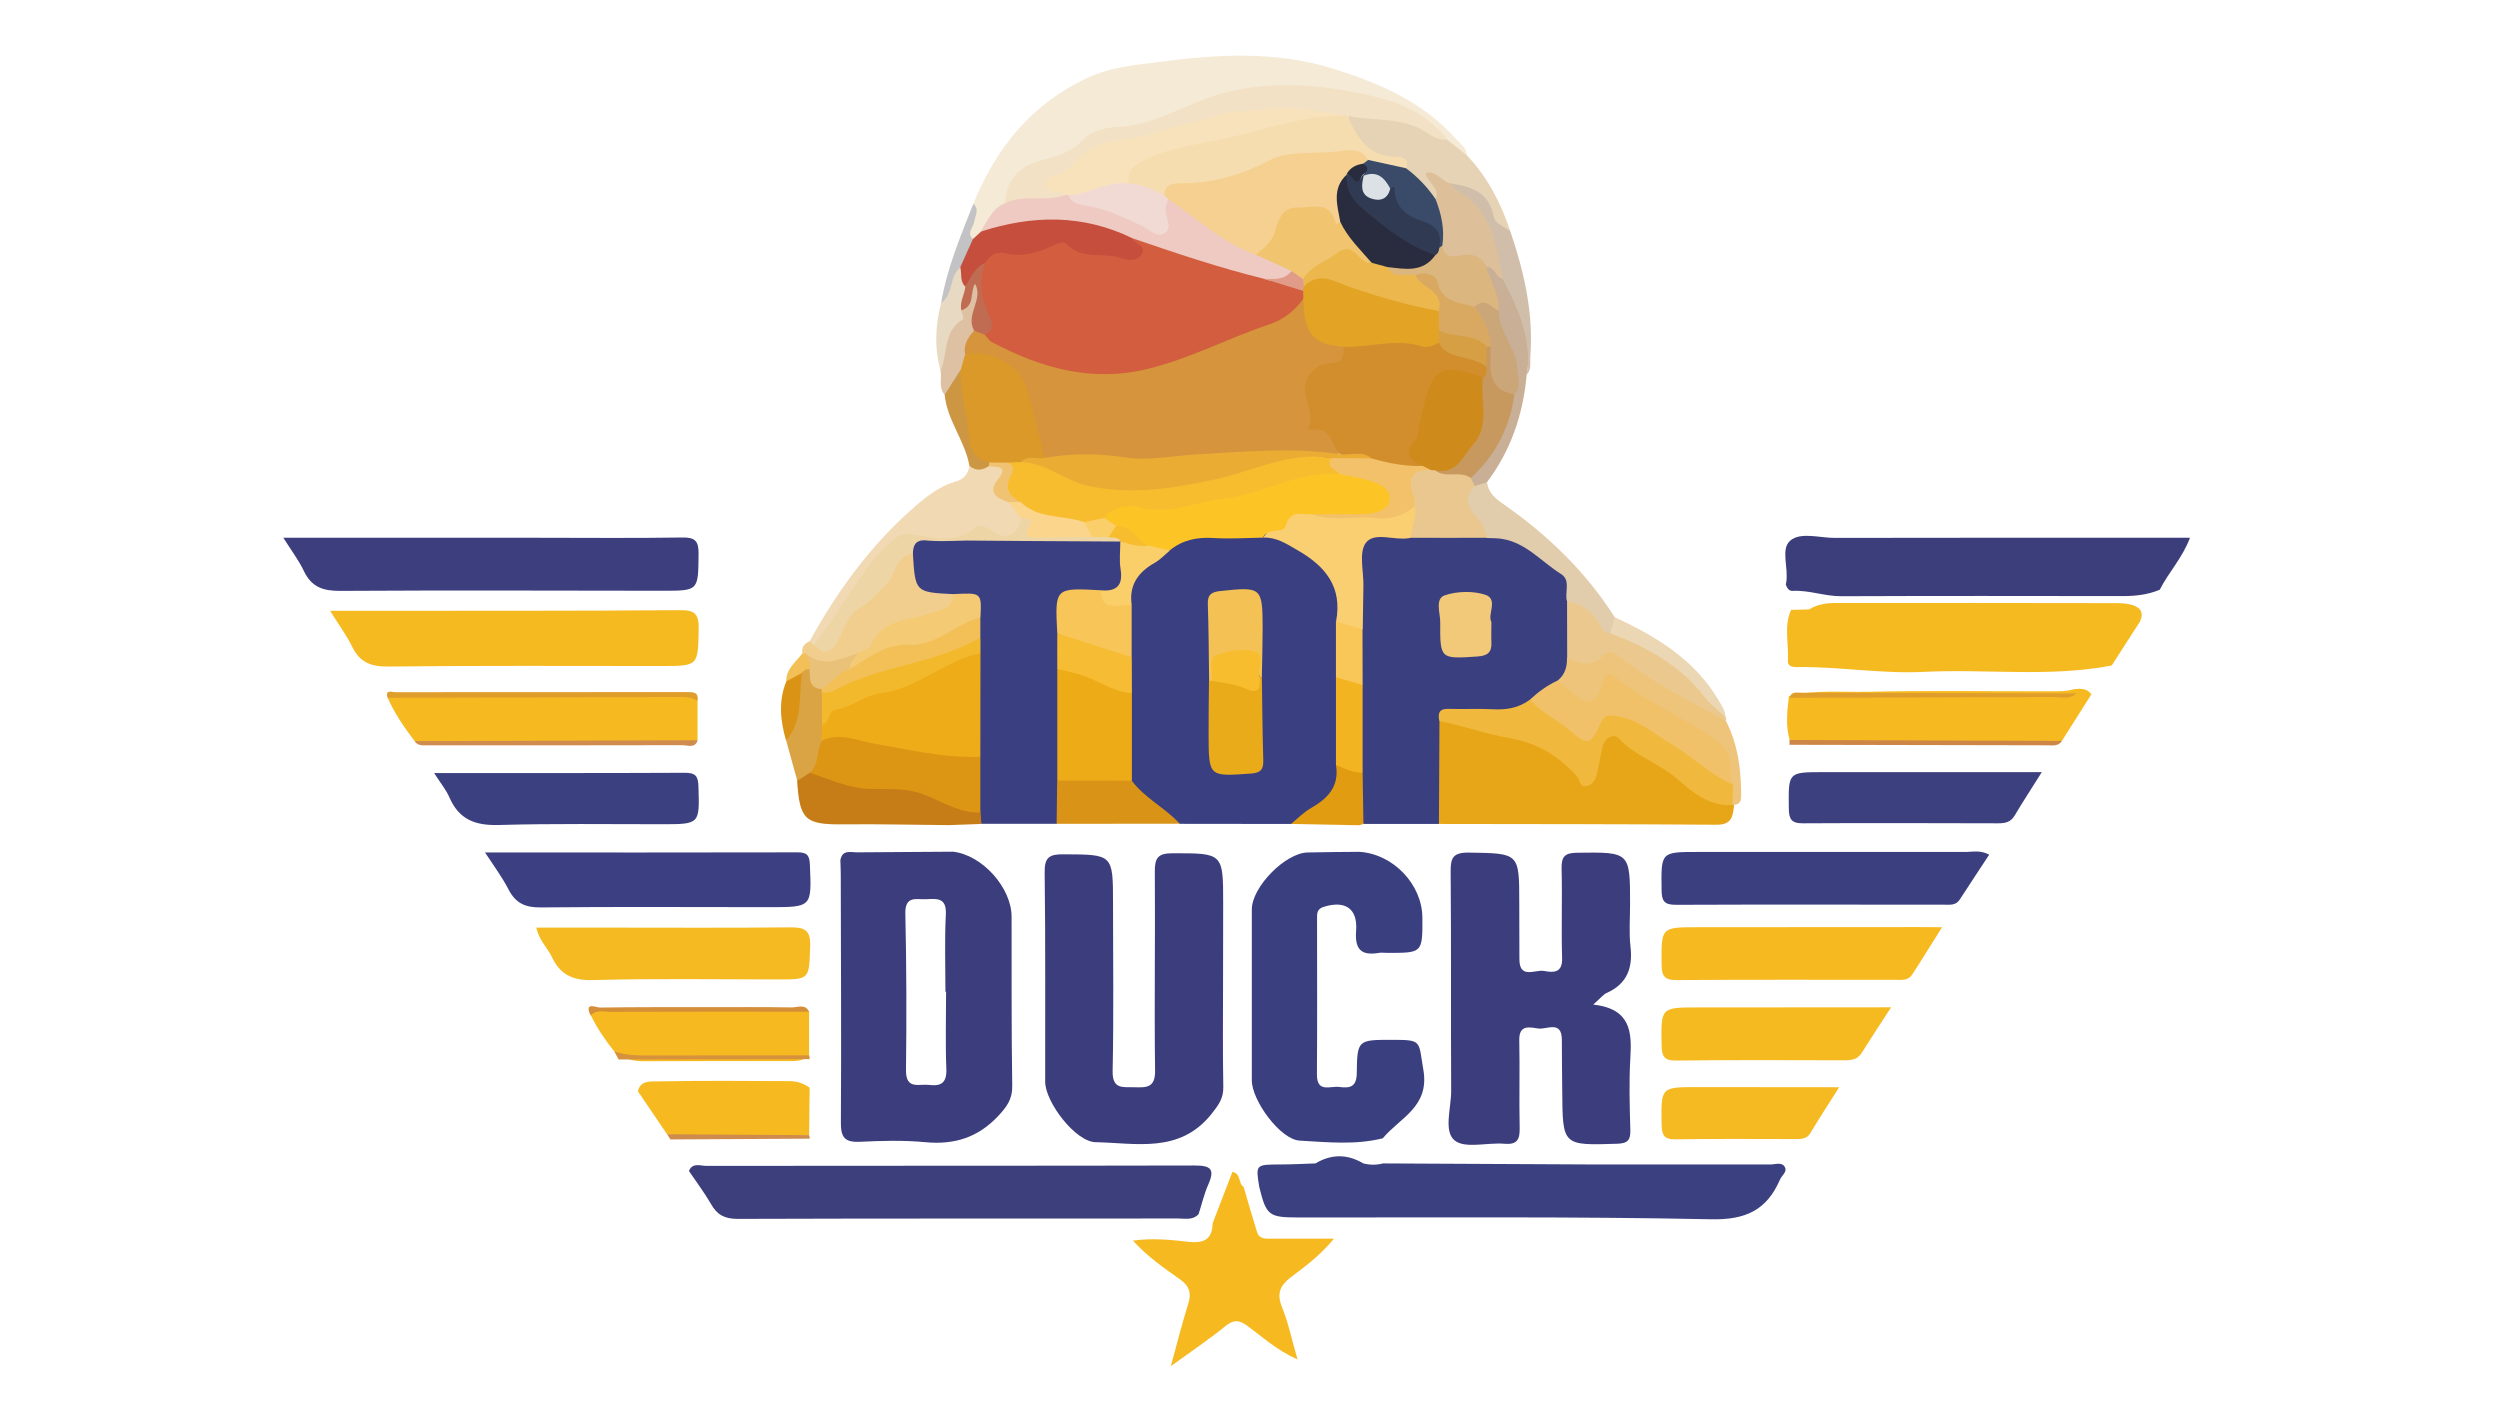 <?xml version="1.0" encoding="utf-8"?>
<!-- Generator: Adobe Illustrator 22.0.1, SVG Export Plug-In . SVG Version: 6.00 Build 0)  -->
<svg version="1.1" id="Layer_1" xmlns="http://www.w3.org/2000/svg" xmlns:xlink="http://www.w3.org/1999/xlink" x="0px" y="0px"
	 viewBox="0 0 1920 1080" style="enable-background:new 0 0 1920 1080;" xml:space="preserve">
<style type="text/css">
	.st0{fill:#3B3D7D;}
	.st1{fill:#3A3F80;}
	.st2{fill:#3B4080;}
	.st3{fill:#3C3F7C;}
	.st4{fill:#3C3E7E;}
	.st5{fill:#3C3E7B;}
	.st6{fill:#F6BA21;}
	.st7{fill:#E7A618;}
	.st8{fill:#F5EAD6;}
	.st9{fill:#3C3F82;}
	.st10{fill:#3B3F80;}
	.st11{fill:#F6BA20;}
	.st12{fill:#F5BA21;}
	.st13{fill:#3D407E;}
	.st14{fill:#F5BA20;}
	.st15{fill:#F5B921;}
	.st16{fill:#F0D9B3;}
	.st17{fill:#C67C17;}
	.st18{fill:#E6D3B6;}
	.st19{fill:#EEC47B;}
	.st20{fill:#F1CE8D;}
	.st21{fill:#E1CCAC;}
	.st22{fill:#EBC98E;}
	.st23{fill:#C8AF95;}
	.st24{fill:#D0BEAA;}
	.st25{fill:#DAA445;}
	.st26{fill:#E19C11;}
	.st27{fill:#ECD7B5;}
	.st28{fill:#DEC0A2;}
	.st29{fill:#E8DAC2;}
	.st30{fill:#DF9E2C;}
	.st31{fill:#CC9643;}
	.st32{fill:#D08B4E;}
	.st33{fill:#CD8646;}
	.st34{fill:#DB9316;}
	.st35{fill:#D38E37;}
	.st36{fill:#C3C3C5;}
	.st37{fill:#D5913C;}
	.st38{fill:#CE8B4B;}
	.st39{fill:#F2C057;}
	.st40{fill:#393F81;}
	.st41{fill:#3C3D7D;}
	.st42{fill:#3A3F81;}
	.st43{fill:#D99317;}
	.st44{fill:#F0B93D;}
	.st45{fill:#F0C168;}
	.st46{fill:#FACF72;}
	.st47{fill:#E9C78E;}
	.st48{fill:#F2C979;}
	.st49{fill:#F3B421;}
	.st50{fill:#F9C658;}
	.st51{fill:#F2E1C4;}
	.st52{fill:#EECAC2;}
	.st53{fill:#C54E3C;}
	.st54{fill:#DF9D2C;}
	.st55{fill:#EDD5A5;}
	.st56{fill:#FBD58B;}
	.st57{fill:#F0C273;}
	.st58{fill:#DC9614;}
	.st59{fill:#F6DDB0;}
	.st60{fill:#DDC099;}
	.st61{fill:#3A4B69;}
	.st62{fill:#F5CA74;}
	.st63{fill:#E9C178;}
	.st64{fill:#DBB67F;}
	.st65{fill:#C7995F;}
	.st66{fill:#CAA679;}
	.st67{fill:#EEAC18;}
	.st68{fill:#F3B92D;}
	.st69{fill:#D6953C;}
	.st70{fill:#DA9929;}
	.st71{fill:#C06C52;}
	.st72{fill:#FCC425;}
	.st73{fill:#ECAB17;}
	.st74{fill:#EAAB1B;}
	.st75{fill:#F8C559;}
	.st76{fill:#F4C254;}
	.st77{fill:#F6BC33;}
	.st78{fill:#FACE69;}
	.st79{fill:#F2C16A;}
	.st80{fill:#CF8A1C;}
	.st81{fill:#F8E2BC;}
	.st82{fill:#D25D3F;}
	.st83{fill:#F5D090;}
	.st84{fill:#F1C46F;}
	.st85{fill:#F2DAD4;}
	.st86{fill:#E09B89;}
	.st87{fill:#F8BD2F;}
	.st88{fill:#303B53;}
	.st89{fill:#DCE1E6;}
	.st90{fill:#282C3E;}
	.st91{fill:#ECB84E;}
	.st92{fill:#D9A961;}
	.st93{fill:#D28E2D;}
	.st94{fill:#D69F44;}
	.st95{fill:#E3A426;}
	.st96{fill:#EBAC34;}
	.st97{fill:#F7BD2F;}
</style>
<g>
	<path class="st0" d="M1223.6,771.5c29,3.3,29.7,21.2,28.5,41.3c-1.1,18.3-0.5,36.7,0,55c0.2,7.7-1.8,10.3-10.1,10.6
		c-41.9,1.3-41.9,1.6-42.2-40.2c-0.1-13.2-0.3-26.5-0.3-39.7c-0.1-15.1-11.6-7.7-18-8.6c-6.1-0.8-14.9-3.6-14.7,8.9
		c0.5,22.4-0.2,44.9,0.3,67.3c0.2,8.8-1.7,13.2-11.7,12.3c-13.1-1.1-30.3,4-38.3-2.6c-8.5-7-2.6-24.8-2.6-37.9
		c-0.3-56.1,0.1-112.1-0.4-168.2c-0.1-10.7,1.6-15,13.8-14.9c38.9,0.6,38.9,0,38.9,38.8c0,14.3,0.1,28.5,0.1,42.8
		c-0.1,16,12.1,8,19,9.3s14.2,1.8,13.8-9.9c-0.7-22.9,0.2-45.9-0.4-68.8c-0.2-9.4,2.7-12,12-12.1c40.6-0.5,40.6-0.8,40.6,39.8
		c0,10.7-0.9,21.5,0.3,32.1c1.9,16.4-2.4,28.7-18.3,35.8C1231.3,763.8,1229.3,766.5,1223.6,771.5z"/>
	<path class="st0" d="M776.9,704.1c0-22.4-22.6-47.5-45-50c-24.4,0.2-48.8,0.3-73.3,0.5c-5.1,0.1-11.7-2.4-13.2,6
		c0.1,3.6,0.3,7.1,0.3,10.7c0.1,63.7,0.5,127.3,0.1,190.9c-0.1,11.4,3.1,15.2,14.5,14.7c16.7-0.8,33.6-1.3,50.3,0.3
		c22.3,2.1,40.4-3.5,56-20.1c6.6-7.1,11-12.9,10.8-23.2C776.7,790.6,777,747.4,776.9,704.1z M713.4,833.2
		c-7.6-0.9-17.7,3.9-17.6-11.2c0.5-40.1,0.4-80.2-0.5-120.3c-0.3-14,8.3-10.8,15.9-11.1c8.3-0.4,15.9-1.4,15.2,11.7
		c-1,19.7-0.3,39.6-0.3,59.4c0.3-0.1,0.4-0.1,0.5-0.1c0,19.8-0.6,39.6,0.2,59.4C727.2,831.7,722.7,834.4,713.4,833.2z"/>
	<path class="st1" d="M1105.1,632.8c-19.3,0-38.6,0-57.9,0c-8.6-12.4-3.7-26.3-4.6-39.6c-0.5-22.2-0.6-44.5,0-66.7
		c-0.3-14.6-0.6-29.1,0-43.7c-0.8-17.2-0.6-34.4-0.3-51.7c0.3-19.3,3.8-22.4,23.6-22.9c5.6-0.1,11.1-0.3,16.7,0.3
		c18.8-0.3,37.6-0.5,56.4,0.1c27.3-2.1,45.1,15.5,63.2,31.5c6.6,5.8,4.9,15,5.1,23.1c0.4,13.1,0.3,26.3,0,39.4
		c-0.2,7.9-1.3,15.4-7.8,21c-8.5,5.9-17.1,11.7-25.1,18.4c-15,10.6-32.2,5.3-48.5,6.8c-6.3,0.6-15.2-2.8-16.2,8.4
		c0.4,19.1,0.2,38.1,0.1,57.1C1109.7,620.8,1110.1,627.5,1105.1,632.8z"/>
	<path class="st1" d="M1062,874.2c-21.1,5.3-42.6,3-63.8,1.8c-15-0.8-36.8-30.9-36.8-46.2c0-43.8,0-87.6,0-131.4
		c0-17.1,25.6-43.3,42.8-43.7c13.2-0.3,26.5-0.4,39.7-0.5c26.1,1.6,48.4,25,48.5,50.8c0.1,26.9,0.1,26.9-27.2,26.8
		c-2,0-4.1-0.3-6.1,0c-13.9,2.4-18.7-2.8-17.6-17.1c1.3-17.1-8.6-23.4-25-18.2c-5.5,1.7-5,5.7-5,9.6c0,39.7,0.2,79.4-0.1,119
		c-0.1,14.6,10.4,8.7,17.3,9.7c7.7,1,13.2,0.3,13.3-10.6c0.3-25.6,0.9-25.6,26.9-25.6c23.5,0,20.4,0.5,24.2,22.8
		C1098.2,850.2,1075,858.4,1062,874.2z"/>
	<path class="st2" d="M967.1,911.5c-2.8-17.2-2.8-17.1,16.2-17.2c9,0,18-0.5,27-0.8c12.2-7.3,24.5-7.3,36.7,0
		c5.1,1.3,10.2,1.3,15.2,0c52.9,0.3,105.8,0.6,158.7,0.8c46.3,0.1,92.6-0.1,139,0c3.8,0,8.9-2.2,11,2.3c1.7,3.5-2.6,6.2-3.9,9.4
		c-10.2,23.4-26.3,31-53.1,30.4c-105.8-2.2-211.7-1.2-317.6-1.4C974.5,935,972.4,933.3,967.1,911.5z"/>
	<path class="st3" d="M529.1,899.3c2.8-6.7,8.8-3.9,13.3-3.9c125-0.2,250.1,0,375.1-0.3c12,0,15.8,2.5,10.6,14.3
		c-3.3,7.4-5.1,15.4-7.6,23.1c-4.5,4.8-10.3,3.3-15.7,3.3c-112.7,0.1-225.5-0.1-338.2,0.3c-10,0-15.9-3-20.6-11.5
		C541,915.9,534.8,907.8,529.1,899.3z"/>
	<path class="st4" d="M217.6,413c66.7,0,130.7,0,194.8,0c37.2,0,74.3,0.4,111.5-0.2c10-0.2,12.7,2.7,12.6,12.6
		c-0.3,28.3,0.2,28.3-27.7,28.3c-82.5-0.1-164.9-0.4-247.4,0.1c-13.3,0.1-22.1-2.9-28-15.2C229.6,430.5,224,423.2,217.6,413z"/>
	<path class="st5" d="M1371.5,448.9c0.1-0.5,0.2-1,0.3-1.5c2-11-4.5-25.7,3.1-32.2c7.9-6.8,22.4-2.1,34-2.1c85-0.2,170-0.1,255-0.1
		c5.6,0,11.1,0,18,0c-5.7,15.4-16.4,26.5-23.2,39.9c-9,3.8-18.4,4.9-28.2,4.9c-72.1-0.1-144.2-0.2-216.3,0.1
		c-12.8,0.1-24.8-4.8-37.6-4.1C1373.7,453.9,1372.4,451.4,1371.5,448.9z"/>
	<path class="st6" d="M253.5,469.1c16.5,0,29.6,0,42.7,0c75.3-0.1,150.6,0.1,226-0.5c11.6-0.1,14.6,3.1,14.4,14.5
		c-0.6,28.4,0,28.4-29.1,28.4c-69.7,0-139.5-0.4-209.2,0.4c-13.4,0.2-22-3.2-27.9-15.3C266.2,487.9,260.4,480.2,253.5,469.1z"/>
	<path class="st7" d="M1105.1,632.8c0.1-26.4,0.2-52.7,0.4-79.1c3.1-2.9,6.6-1.9,10.1-1.3c50.2,8.3,64.2,14.2,103.6,43.9
		c5.9-5.2,4.7-13.1,6.9-19.6c4.9-14.6,12.4-17,25.1-8.4c18.9,12.8,37.9,25.5,56.8,38.4c6.9,4.7,14.7,6.9,22.3,9.6
		c0.5,0.6,1,1.1,1.5,1.7c-0.8,8.3-1.5,15.5-13.3,15.4C1247.3,632.9,1176.2,632.9,1105.1,632.8z"/>
	<path class="st6" d="M1643.6,477.2c-7.3,11.3-14.5,22.6-21.8,33.9c-47.8,9.2-96.2,2.5-144.2,4.9c-32,1.6-63.7-3.9-95.6-3.7
		c-4,0-9.3,0.5-8.9-5.4c0.8-12.8-3.3-26,2.5-38.5c4.6-0.1,9.2-0.3,13.9-0.4c6.3-4,13.2-4.9,20.5-4.9c71.3,0,142.6-0.1,213.9,0.1
		c4.6,0,9.2,0.1,13.6,1.4C1643.9,466.5,1646.6,470.4,1643.6,477.2z"/>
	<path class="st8" d="M747.5,156.5c17.5-42.9,44.6-76.7,87.8-96.8c18.3-8.5,37.5-9.8,56.3-12.3c43.9-5.8,88.4-8.2,131.5,5.1
		c35.6,11,69.7,25.6,95.3,54.4c3.3,3.7,8,6.6,8.1,12.4c-9.5,1.4-12.8-7.3-18.8-11.5c-23.9-26.9-56.9-31.4-89.8-36.2
		c-41.6-6.1-81-0.1-118.1,20.1c-7.2,3.9-15.3,5.5-23.4,6.7c-8.1,1.2-16.8,1.1-23.9,4.4c-22.8,10.5-44.7,22.8-67.4,33.6
		c-6.7,3.2-8.3,11.2-10.6,18c-5.9,8.5-13.5,15.8-18.3,25.1c-2.4,3-5.1,5.7-9.5,5.4c-6.5-2.4-3.5-7.1-2.6-11.2
		C745.4,168.1,748.8,162.7,747.5,156.5z"/>
	<path class="st9" d="M372.5,654.7c82.2,0,161.2,0.1,240.1-0.1c7.5,0,9.1,2.5,9.4,9.6c1.4,32.5,1.6,32.5-31.1,32.5
		c-58.6,0-117.2-0.4-175.8,0.2c-11.8,0.1-19-3.3-24.4-13.5C385.9,674,379.6,665.5,372.5,654.7z"/>
	<path class="st10" d="M1527.7,656.4c-7.6,11.7-15.2,22.9-22.5,34.3c-3.1,4.9-7.7,4.1-12.2,4.1c-68.7,0-137.4-0.2-206.1,0.1
		c-9.1,0-10.7-3.3-10.8-11.4c-0.4-29.2-0.7-29.2,27.9-29.2c68.7,0,137.4-0.1,206.1,0C1515.5,654.2,1521.1,652.8,1527.7,656.4z"/>
	<path class="st11" d="M931.3,939.5c5.1-13.1,10.1-26.3,15.2-39.5c6.8,1.3,4.3,8.9,8.6,11.5c3.4,11.6,6.7,23.2,10.3,34.7
		c1.8,5.7,6.8,5.1,11.4,5.1c14.7,0,29.3,0,47.7,0c-11,13.3-22.3,21.4-33.1,29.6c-8.5,6.5-11,12.6-6.8,23.1
		c4.9,12,7.5,24.9,11.9,40.1c-16.1-7.3-26.8-17.2-38.3-25.7c-6.3-4.6-10.5-5.3-17,0c-12.4,10.1-25.7,19-42,30.8
		c5.1-18.7,8.8-33.3,13.3-47.7c2.6-8.3,1.2-13.7-6.3-19c-12.2-8.6-24.7-17.2-36.1-29.7c15.8-2.2,29.8-0.5,43.6,1
		C924.9,954.9,931.1,951.4,931.3,939.5z"/>
	<path class="st11" d="M1491.5,712.1c-8.7,13.8-15.7,25.3-23.1,36.6c-2.9,4.5-7.9,3.8-12.5,3.8c-56,0-112.1-0.2-168.1,0.2
		c-9.9,0.1-11.7-3.5-11.7-12.4c-0.2-28.2-0.5-28.2,27.8-28.2c57,0,114.1,0,171.1-0.1C1479.5,712.1,1483.9,712.1,1491.5,712.1z"/>
	<path class="st12" d="M411.9,712.4c18.9,0,36.5,0,54.2,0c46.9,0,93.8,0.3,140.6-0.2c11.5-0.1,16,2.2,15.5,14.8
		c-0.9,25.2-0.1,25.2-24.8,25.2c-47.4,0-94.8-0.8-142.1,0.5c-15.5,0.4-25.1-4.2-31.4-17.6C420.5,727.9,414,722.3,411.9,712.4z"/>
	<path class="st11" d="M535.7,538.3c0,10,0,20.1,0,30.1c-2.3,2.8-5.6,2-8.5,2c-67.1,0-134.3,0-201.4,0c-2.5,0-5.1,0.1-7.4-1.3
		c-8-10.4-15.3-21.2-20.7-33.2c4.4-3.9,9.7-2,14.6-2c69-0.1,138-0.2,207,0C524.9,534,531.7,531.3,535.7,538.3z"/>
	<path class="st2" d="M333.4,593.7c66.3,0,129.4,0.1,192.6-0.2c8.1,0,10.2,2.5,10.4,10.4c0.9,29.1,1.2,29.1-28.1,29.1
		c-41.8,0-83.5-0.6-125.3,0.6c-17.9,0.5-30.4-4.1-37.8-21.1C342.7,606.7,338.5,601.6,333.4,593.7z"/>
	<path class="st11" d="M1606.2,533.2c-7.5,11.9-15.1,23.8-22.6,35.7c-1.8,1-3.7,1.5-5.8,1.5c-67.6-0.3-135.3,0.7-202.9-0.5
		c-3.8-11.7-2.4-23.5-1-35.3c19.9-5,40.3-2.9,60.4-3.3c46.2-1.1,92.5-0.3,138.8-0.4c6.6,0,13.2,0.3,19.7-1.6
		C1597.8,528.7,1602.7,528.6,1606.2,533.2z"/>
	<path class="st13" d="M1568.1,593c-8.1,12.9-14.7,23-20.9,33.4c-3.1,5.3-7.6,5.9-13,5.9c-49.8-0.1-99.7-0.3-149.5,0
		c-9.1,0.1-10.8-3.4-10.9-11.6c-0.3-27.7-0.7-27.7,26.6-27.7C1455.3,593,1510.2,593,1568.1,593z"/>
	<path class="st14" d="M1452.4,773.6c-9,13.8-15.9,24.3-22.6,35c-3.2,5.1-7.7,5.7-13.1,5.7c-43.2-0.1-86.4-0.3-129.6,0.2
		c-9,0.1-10.8-3.2-11-11.5c-0.5-29.3-0.8-29.3,28-29.3C1352.3,773.6,1400.5,773.6,1452.4,773.6z"/>
	<path class="st11" d="M621.4,777c0,11.2,0,22.4,0,33.6c-4.9,4.8-11.2,4.3-17.3,4.3c-36.6,0.1-73.3-0.1-109.9,0.1
		c-8.6,0.1-16-2.2-22.5-7.6c-7-8.6-13.1-17.8-18-27.7c-0.1-4.7,3.5-4.2,6.4-4.2c52.9,0,105.7-0.3,158.6,0.2
		C619.5,775.7,620.5,776.5,621.4,777z"/>
	<path class="st15" d="M1412.5,835c-8.7,13.7-15.6,24.2-22,35c-2.9,4.9-7.2,4.8-11.9,4.8c-30.6,0-61.1-0.3-91.7,0.2
		c-9.3,0.2-10.6-3.6-10.8-11.7c-0.4-28.4-0.7-28.4,27.5-28.4C1338.7,835,1373.8,835,1412.5,835z"/>
	<path class="st11" d="M512.3,871.1c-7.5-11-14.9-22-22.4-33c1.9-8.2,8.9-7.5,14.6-7.6c33.9-0.6,67.8-0.4,101.7-0.2
		c5.7,0,11,1.6,15.6,5.1c-0.1,12.1-0.3,24.3-0.4,36.4C585,873.8,548.6,875.1,512.3,871.1z"/>
	<path class="st16" d="M621.8,492.5c20.6-37.4,45.3-71.7,77.3-100.3c10.5-9.4,21.2-18.5,35.3-22.5c5.8-1.6,9.3-5.9,10.1-12.1
		c5.1-1.6,10.5-0.9,15.6-2.5c9.4,0.3,15.2,3.3,9.9,13.8c-3.7,7.4,0.3,11.2,5.8,14.8c4.7,3.8,8.9,7.9,11.3,13.6
		c-1.4,14.4-10.9,21.3-23.2,15.7c-7.8-3.5-13.9-3.5-21.4,0.7c-10.3,5.7-22.4,4.8-32.9,2.2c-16.2-4-25,3.9-33.4,15
		c-12.3,16-23.5,32.7-34.3,49.7c-4.1,6.5-9,12.4-16.2,15.7C623,496.5,621.2,495.7,621.8,492.5z"/>
	<path class="st17" d="M753.5,632.8c-8.2,0.3-16.4,0.6-24.7,0.9c-27-0.2-53.9-0.9-80.9-0.6c-29.6,0.3-33.8-3.3-35.7-33.5
		c1.8-5.6,5.8-8.2,11.4-8.8c22.6,7.4,45.7,10.9,69.6,11.7c21.7,0.7,40.3,14,60.6,20.5C756,626.4,756.1,629.6,753.5,632.8z"/>
	<path class="st18" d="M1111.2,107.1c5.1,4.1,10.3,8.1,15.4,12.2c15.8,16.7,26.1,36.6,33.3,58.2c-7.9,1.4-13.5-3.6-15.4-9.5
		c-4.9-15.3-16-21.1-30.3-23.7c-4.2-1.5-8.2-3.6-11.8-6.2c-0.3,5.2,9.8,10.5,0.1,15.9c-9.9-6-16.1-15.6-24-23.6
		c-4.9-8.2-13.9-7.4-21.4-9.9c-14.4-4.8-22.9-17.6-21.6-33.1C1063.1,85.1,1088.8,89.8,1111.2,107.1z"/>
	<path class="st19" d="M1196.1,522.8c5.9-4.6,7.6-10.9,7.3-18c10.1-1.2,20.7,1.4,29.8-5.9c3.3-2.7,7.9-1.1,11.3,1.7
		c22,18.2,48.8,28.7,71.9,45c3.4,2.4,5.9,5.6,9.1,8c9,17.5,11.6,36.4,11.7,55.8c0,4.3,0.3,8.4-5.6,8.7l-1.2,0.2
		c-2.8-4.2-3.2-8.9-3.2-13.7c1.9-22.7-11.9-34.9-29.4-44.8c-17.5-10-35.8-18.6-51.9-31c-4-3.1-7.8-5.7-12.1,1.4
		c-8.8,14.5-17.9,15.2-30,3.7C1200.5,530.6,1196.9,527.7,1196.1,522.8z"/>
	<path class="st20" d="M621.8,492.5c1,1,2,2,3.1,3c9.9,0.5,15.9-4.3,19.5-13.3c3.6-9.2,10-16.1,18.4-21.6
		c10.9-7.1,17.4-18.1,24.5-28.6c3.8-5.6,8.1-12.9,16.4-5c0.6,1.4,1.4,2.9,1.3,4.3c-1.6,15.5,5.2,22.4,20.8,20.9c2-0.2,3.9,1,5.7,2
		c4.5,4.8,3.1,9.1-1,13.2c-1.8,1.8-4,3.4-6.4,4c-23.5,6-45.8,14.4-62.9,32.8c-4.2,1.5-8.9,2.2-12.8,4.4c-10.7,6-20.2,4-29-3.7
		c-1.2-0.9-2.3-2-3.2-3.2C615.4,497.2,617.7,494.3,621.8,492.5z"/>
	<path class="st21" d="M1203.5,462c-2.2-7,3.3-16.2-4.7-21.2c-14.8-9.2-26.5-23.8-45-26.9c-4-0.7-8.1-0.5-12.1-0.7
		c-5.1-4.8-8.8-10.7-12.8-16.3c-6.2-8.8-7.3-17.3,2.3-24.8c3.4-1.9,6.8-4.2,10.9-1.7c0.7,8,6.7,12.7,12.3,16.6
		c34,23.7,63.3,51.8,85.6,86.9c2.9,4.9,1.2,9.1-2.2,12.9c-3.6,2.2-7.3,1.6-9.2-1.7C1222.4,474.7,1212.1,469.3,1203.5,462z"/>
	<path class="st22" d="M1203.5,462c10.7,1.1,18.4,6.9,24,15.6c2.4,3.6,3.2,8.7,9.1,8.7c8.2-4.5,14.9,0.4,21.3,4.1
		c26.8,15.2,51.5,32.8,67.4,60.3c0.3,0.9,0.4,1.9,0.4,2.9c-27.7-14.9-55.9-29.3-80.9-48.6c-4.5-3.5-8.5-6.5-12.9-2
		c-9.1,9.3-18.4,7.8-28.3,1.9C1203.5,490.5,1203.5,476.2,1203.5,462z"/>
	<path class="st23" d="M1142,370.3c-3.1,1-6.3,2-9.4,3c-3.1-1.5-4.7-3.7-3.2-7.3c13.2-20,26.9-39.9,31.3-64.2
		c2.8-13.5-0.3-26.1-6-38.1c-3.7-7.8-6.9-15.7-7.7-24.4c1.8-12.1-9.4-22-5.8-34.5c9-4,11.2,4.6,15.9,8.5
		c15.7,22.6,20.2,47.5,15.4,74.4C1169.8,318.1,1160.4,345.9,1142,370.3z"/>
	<path class="st24" d="M1172.5,287.8c4.4-27.2-6.5-50.5-18.5-73.6c-5.1-9.3-9.2-18.9-10.6-29.7c-1.6-12.9-10.4-21.5-19.8-29.5
		c-4.4-3.7-11-6.3-9.3-14.1c15.3,2.4,29.1,6.3,32.7,24.9c1.2,6.1,8.2,8.2,12.9,11.8c10.6,31.1,17.9,62.7,15.4,95.9
		C1174.9,278.3,1176.5,283.6,1172.5,287.8z"/>
	<path class="st25" d="M622.1,593.4c-3.3,2.1-6.5,4.1-9.8,6.2c-2.8-10.3-5.7-20.5-8.5-30.8c5.9-17,5.2-35.3,10.6-52.4
		c1.3-3.5,3.8-4.4,7.2-3.4c4.5,5,6.4,11.8,11.3,16.6c0.8,1.4,1.3,2.9,1.6,4.5c1.2,7.3,0.4,14.7,0.8,22c0.1,4.1-0.2,8.2-0.8,12.3
		C631.8,577.4,633,588.5,622.1,593.4z"/>
	<path class="st26" d="M1046.5,593.4c0.2,13.1,0.4,26.3,0.6,39.4c-1.1,0.3-2.1,0.6-3.2,1c-17.5-0.3-34.9-0.7-52.4-1
		c-0.5-6.1,4.2-8.9,8.2-11.5c12.7-8.4,23.7-17.8,25.3-34.3C1033.5,584.8,1040.3,588.1,1046.5,593.4z"/>
	<path class="st27" d="M1325.3,550.7c-5.5-5.1-11.8-9.6-16.3-15.5c-18.7-24.5-44.4-38.3-72.3-48.8c1.1-4.2,2.2-8.3,3.3-12.5
		c31.5,14.7,60.8,32.1,79.4,63.1C1321.9,541.3,1325,545.3,1325.3,550.7z"/>
	<path class="st28" d="M725.5,303.2c-4.8-5.5-2.2-12.2-3.1-18.4c-1.8-14.4,1.3-27.7,10.3-39.1c2.3-2.9,3.5-6,5-9.1
		c2.6-4.4,4.4-9.1,5.6-14.1c0.8-3.3,1.3-8.3,5.5-7.9c5,0.5,4.9,5.8,5.1,9.8c0.5,9.8-4,18.9-3.9,28.6c-1.4,6.5-5.2,12.4-5.8,19.2
		c-1.1,4.3-2.4,8.5-3.8,12.7C737.9,292.9,733.9,299.9,725.5,303.2z"/>
	<path class="st29" d="M738.3,238.3c0.5,2.3,2.1,6.4,1.4,6.8c-15.5,9.1-11.8,26.5-17.3,39.8c-4.9-17.4-4.1-34.8,0.3-52.2
		c3.5-4.6,3.5-10.4,5.6-15.4s1.9-12.4,10.3-12.4c3.8,4.5,4,10.1,5.1,15.5C743.5,226.8,741.5,232.8,738.3,238.3z"/>
	<path class="st30" d="M535.7,538.3c-3.6-2.1-7.4-3-11.6-3c-75.5,0.3-151,0.4-226.5,0.6c-2-6.8,3.6-4.2,6-4.3
		c74.5-0.1,149-0.1,223.5-0.1C531.5,531.7,536.9,530.8,535.7,538.3z"/>
	<path class="st31" d="M725.5,303.2c4.1-6.4,8.1-12.7,12.2-19.1c8.1,13.6,6.7,29.3,9.5,44c1.9,9.9,4.8,18.5,12.3,25.3
		c1,1.5,1,3.1-0.1,4.6c-5,3.3-10,3.9-14.9-0.3C741.1,338.5,727.4,322.9,725.5,303.2z"/>
	<path class="st32" d="M318.4,569.2c72.5-0.2,144.9-0.5,217.4-0.7c-2.1,6.5-7.6,3.8-11.6,3.8c-64.9,0.2-129.8,0.1-194.7,0.1
		C325.5,572.2,321.2,573.4,318.4,569.2z"/>
	<path class="st33" d="M1374.3,572c0-1.2,0.1-2.5,0.1-3.7c69.7,0.2,139.4,0.5,209.2,0.7c-2.7,4.2-7,3.5-11,3.4
		C1506.5,572.3,1440.4,572.1,1374.3,572z"/>
	<path class="st34" d="M615.9,516.8c-2.5,17.7,1,36.8-12.2,52c-4.4-15.2-6-30.4,0.2-45.6C606.7,518.7,609.6,514.7,615.9,516.8z"/>
	<path class="st35" d="M621.4,777c-50.6,0-101.2-0.1-151.9,0.1c-5.3,0-11.2-2-15.9,2.7c-5.4-10.9,4.7-5.9,7.1-6
		c27.3-0.4,54.7-0.3,82-0.3c21.8,0,43.5-0.2,65.3,0.2C612.5,773.8,618.3,770.6,621.4,777z"/>
	<path class="st36" d="M737.6,205.3c-8.9,7-5,20.8-14.8,27.3c4.5-26.6,14.9-51.2,24.7-76.1c4.9,4.4,1.4,8.9,0.8,13.6
		c-0.6,4.4-6.3,8.7-1,13.6C748.6,192.9,745.9,200.4,737.6,205.3z"/>
	<path class="st37" d="M621.8,813.4c-48.9,0.1-97.8,0.2-146.7,0.3c-1.1-2.1-2.3-4.2-3.4-6.3c9.7,3.5,19.8,3.2,29.9,3.2
		c39.9-0.1,79.9-0.1,119.8-0.1C621.8,811.5,621.9,812.4,621.8,813.4z"/>
	<path class="st38" d="M512.3,871.1c36.4,0.2,72.7,0.4,109.1,0.7c0.4,0.9,0.5,1.8,0.4,2.7c-35.6,0.2-71.3,0.4-106.9,0.6
		C514,873.8,513.1,872.4,512.3,871.1z"/>
	<path class="st39" d="M615.9,516.8c-4,2.1-8,4.3-12,6.4c-0.3-9.6,7.3-14.7,12.2-21.3c0.8-0.1,1.7-0.1,2.5,0c5,3,7.6,6.6,3,12
		C619.3,514,617.1,514.5,615.9,516.8z"/>
	<path class="st40" d="M1026,587.4c2.8,16.5-6.2,25.8-19.3,33.3c-5.6,3.2-10.2,8-15.2,12.1c-28.5,0-56.9-0.1-85.4-0.1
		c-17-8.6-33.4-17.9-40.5-37.4c-1.3-20.8-0.7-41.7-0.5-62.5c-0.2-9.2-0.4-18.4,0-27.6c-0.2-12.6-0.4-25.2,0-37.8
		c-5.2-26.5,16.1-35.5,31.8-48.4c11.8-9.7,25.8-11,40.3-10.5c10.7,0.4,21.4,0,32,0.1c25.4,0.9,41.5,18.5,56.8,34.9
		c8.3,8.9,3,23.6,3.7,35.7c0.4,13.9,0.6,27.8,0.1,41.7c0.8,16.5,0.4,33,0.3,49.5C1030.2,576.3,1030.6,582.5,1026,587.4z"/>
	<path class="st41" d="M939.3,753.8c0,27-0.3,54,0.2,81c0.2,8.9-3.9,14.2-9.3,21c-24.4,30.3-57.8,22-88.8,21.4
		c-15.5-0.3-38.7-30.9-38.7-46.4c-0.1-53.5,0.3-107-0.4-160.5c-0.2-11.8,3.4-14.3,14.5-14.2c38,0.2,38-0.3,38,38
		c0,42.8,0.6,85.6-0.3,128.4c-0.3,14.2,7.7,12.3,16.4,12.5c9.1,0.2,16.4,0.9,16.2-12.8c-0.7-51,0.2-101.9-0.2-152.9
		c-0.1-10.4,2.5-14,13.5-14c39,0,39-0.4,39,38.9C939.3,714.1,939.3,733.9,939.3,753.8z"/>
	<path class="st42" d="M732,456.3c-29.1-1.5-29.1-1.5-30.9-31.1c-3.8-8.7,0.6-11.6,8.4-10.5c20.6,2.7,41.1-1.8,61.7-1.5
		c23,0.3,46.5-0.4,69.8-1.3c6.5-0.3,13.3-0.9,19.2,3.2c7.5,9.9,5.6,21,3.7,31.8c-1.6,8.6-8.7,10.1-16.2,10.3c-2,0.1,0.6,0-1.5,0
		c-33.3,0.7-29.7-3.6-30.2,30c0.5,9.2,0.3,18.4,0.1,27.6c0.6,28,0.6,56,0,84c-0.7,11.4,3.2,23.4-4.4,33.9c-19.3,0-38.6,0-58,0
		c-0.2-2.9-0.4-5.9-0.6-8.8c-7.5-13.7-3.2-28.5-4-42.8c-0.4-25.8-0.6-51.5,0.1-77.3c-0.2-4.5-0.1-9,0.1-13.6c-0.3-5,0.1-10,0.1-15
		C752.6,460.8,740.3,460.3,732,456.3z"/>
	<path class="st43" d="M811.5,632.7c0.1-11.1,0.3-22.1,0.4-33.2c19.1-7.4,38.2-7.5,57.3,0.1c10.1,13.5,25.7,20.8,36.8,33
		C874.6,632.7,843,632.7,811.5,632.7z"/>
	<path class="st44" d="M1331,602.7c-0.2,5.2-0.3,10.4-0.5,15.5c-18.5,1.4-31.7-10.8-43.6-21c-13.6-11.5-31.2-16.5-43.4-29.9
		c-3.7-4.1-10.9-1.3-12.7,5.9c-1.8,7.4-2.8,14.9-4.7,22.3c-1,4-3.6,7.6-8.2,8.2c-5.1,0.7-4.3-4.5-6.4-6.9
		c-13.6-15.9-31.5-26.4-51.5-29.8c-18.6-3.2-36.2-9.6-54.6-13.3c-1.3-6.1,0-9.6,7.4-9.3c11.1,0.4,22.4-0.3,33.5,0.3
		c10.5,0.6,20-0.9,28.6-7.3c13,3.9,22.7,13.2,33,21.3c7.3,5.8,12.8,7.3,16.4-2.1c4.8-12.5,13.6-11.6,23.6-9.1c4,1,7.9,2.2,11.4,4.3
		C1284.3,567.2,1309.5,582.3,1331,602.7z"/>
	<path class="st45" d="M1331,602.7c-17.6-7.7-31.2-21.6-47.5-31.3c-13.7-8.2-25.6-19.3-42.7-21.5c-7.1-0.9-9.1,0.2-11.9,6.4
		c-7.5,16.2-9.8,16.2-22.9,5c-9.9-8.5-22.2-13.9-31-24c6.4-5.9,13.3-11,21.2-14.6c3.9,3.2,7.8,6.4,11.6,9.8
		c11.5,10.2,18.7,8.1,22.8-7c1.5-5.6,3.8-10.9,10.1-5.6c24.6,20.5,55.1,31.6,80.4,51.1C1332.6,580,1327.1,592.4,1331,602.7z"/>
	<path class="st46" d="M1026.1,477.3c5-26.4-8-42.4-29.7-54.8c-8.5-4.9-16.2-10.1-26.4-9.6c9.7-12.3,19-25.1,37.8-21.2
		c26.6,3.5,53.1,3.3,79.3-3.6c6,9.3,3.2,17.4-3.5,24.9c-0.5,0.1-1,0.2-1.5,0.3c-11.3,2-26.6-5.2-33.2,3.7
		c-5.4,7.4-1.6,21.6-1.8,32.8c-0.2,11.2-0.4,22.4-0.5,33.6C1038.1,486.8,1031.1,485.3,1026.1,477.3z"/>
	<path class="st47" d="M1083.5,413c0.5-8.2,4.7-16,3.2-24.5c-11.6-17.7-8.3-27.7,10.2-31.2c1.7,0,3.5,0.3,5.2,0.7
		c8.7,4.4,21-2.1,27.5,9c1,2.1,2,4.2,3.1,6.2c-8,8.3-6.4,16.2,1,23.9c4.3,4.5,7.7,9.5,8,15.9C1122.2,413.1,1102.9,413.1,1083.5,413z
		"/>
	<path class="st48" d="M1145.4,477.6c0,6.8-0.2,11.3,0,15.9c0.4,7.8-3.3,10.2-10.9,10.7c-28.3,1.9-28.6,2.1-28.4-26.3
		c0-7.2-4.2-18.1,3.5-20.7c9.5-3.2,21.8-3.5,31.2-0.4C1150.9,460.2,1142.1,472.3,1145.4,477.6z"/>
	<path class="st49" d="M1026,587.4c0-22.4,0-44.9,0-67.3c8.6-4,14.7,0.3,20.5,6c0,22.4,0,44.8,0,67.3
		C1039.1,593.4,1032.6,590.4,1026,587.4z"/>
	<path class="st50" d="M1046.5,526.1c-6.8-2-13.6-4-20.5-6c0-14.3,0-28.5,0-42.8c6.8,2,13.6,4,20.4,6
		C1046.5,497.6,1046.5,511.9,1046.5,526.1z"/>
	<path class="st51" d="M1111.2,107.1c-8.9,1.1-14.7-5.5-21.8-8.8c-17.4-8.2-36.6-5.3-54.7-9.5c-1.3,1.1-2.7,1.6-4.4,1.6
		c-24.3,0.7-48.2-5.4-72.8-1.2c-16.6,2.8-32.7,7-48.8,11.5c-12.3,3.4-24.3,8.2-36.9,9c-22.8,1.5-39.4,14.3-56.4,27.2
		c-9.4,7.1,5.5,7.8,2.9,12.9c-14.3,11.2-30.7,6.3-46.5,6.2c1.3-17.8,10.6-29,29.6-33.3c11.6-2.6,21.7-6.3,30.4-15.3
		c7.1-7.5,17.4-9.5,28-10c23.8-1.1,44.1-13.4,65.8-21.4c37.2-13.6,74.8-12.7,113.4-5.4c22.3,4.3,43.2,9.4,60.8,24.5
		C1103.9,98.8,1108.5,102,1111.2,107.1z"/>
	<path class="st52" d="M771.7,156.1c14.6-7.1,31-1,45.9-6.1c1.2-0.9,2.5-1.3,4-1c20.8,7.4,42.4,12.5,61.9,23.5
		c6.2,3.5,9.6,1.5,8.6-6.1c-0.7-5.2,0.1-10.1,4.3-13.8c5.7-1.9,10,1,13.8,4.3c16.9,14.8,35.6,26.7,56.3,35.5
		c8.1,6.7,21.3,5.8,26.1,17.4c-5,9-13.7,8.1-22,8.1c-34.7-8.7-69-18.5-102.2-31.9c-32.1-13.6-65-17.3-99-8.8
		c-5.2,1.3-10.5,4.2-16,0.5C758.2,169.5,762,160.3,771.7,156.1z"/>
	<path class="st53" d="M753.5,177.8c39.4-12.7,78.2-13.4,116.2,5.2c3.5,4,13.3,3.6,9.7,12.5c-2.7,6.8-9.5,7.8-15.6,6.7
		c-13.9-2.5-28.7-0.3-41.7-7.8c-1.7-1-4-2.3-5.8-1.7c-18.3,6.2-38.1,4.4-56.3,10.5c-7.3,4.4-12,11.7-18.7,16.9
		c-4.3-4.2-2.5-9.9-3.8-14.9c3.2-7.2,6.5-14.4,9.7-21.6C749.3,181.7,751.4,179.8,753.5,177.8z"/>
	<path class="st54" d="M1374.5,535.9c1.1-5,5.3-3.9,8.6-3.9c70.5,0.1,141.1,0.3,211.6,0.5c-5.1,5-11.6,2.8-17.4,2.8
		C1509.6,535.6,1442.1,535.7,1374.5,535.9z"/>
	<path class="st55" d="M860.3,415.9c-49.9-0.3-99.8-0.5-149.7-1c-7.9-0.1-9.3,4.2-9.5,10.4c-14,1.6-12.8,16.8-21,24.1
		c-6.2,5.5-11.2,13-18.8,16.9c-10.3,5.3-12.2,15.7-16.9,24.4c-5,9.3-10.3,13.6-19.4,4.9c10.2-13.6,19.4-27.9,28.8-41.9
		c9.4-14,19.5-29.3,33.7-40.3c5.1-4,10.2-3.3,15.8-2.5c15.3,2.2,30.6,6.5,44.9-5.1c5.6-4.6,12.1,1,17.8,4.3
		c8.1,4.7,17-1.6,18.1-12.3c3.9-3.1,9-3,9.7,1.6c1.8,11.4,9.7,9.4,17,9.5c9.1,0.1,18.2,0,27.2,0c3.9-0.1,7.8,0,11.8,0.2
		c4,0.4,8.1,0.7,10.7,4.4C860.4,414.3,860.4,415.1,860.3,415.9z"/>
	<path class="st56" d="M838.8,412.5c-14.1,0.1-28.3,0.3-42.4,0.4c-5.5,0-10.9,0.1-5.9-8.2c4.7-7.9-2.5-6.2-6.5-6.8
		c-3.1-4-6.3-8.1-9.4-12.1c2.4-2.9,5.5-3.3,9-2.9c14.8,10,33.1,8.7,49,15.5C837.1,401.9,840.8,405.9,838.8,412.5z"/>
	<path class="st57" d="M783.9,385.5c-3.1,0.1-6.2,0.1-9.3,0.2c-8.5-2.9-16.4-7-8.5-17.1c9-11.4-0.5-9.6-6.6-10.6
		c0.1-1,0.1-1.9,0.2-2.9c3.8-4.3,8.5-3.8,13.4-2.9c4.9,1.9,10.1,4.6,7.7,10.7C777.5,371.4,782.1,378.1,783.9,385.5z"/>
	<path class="st58" d="M752.9,581.2c0,14.3,0,28.5,0,42.8c-19.9,0.8-35.1-13.3-53.8-16.7c-10.7-1.9-21.2-1.1-31.8-1.4
		c-16.1-0.6-30.3-7.5-45.2-12.3c7-6.7,4.8-16.7,9-24.4c3.5-6.5,9.5-7.2,15.8-6.3c33.7,4.7,66.9,12.9,100.9,15.4
		C749.7,578.3,751.4,579.7,752.9,581.2z"/>
	<path class="st59" d="M1031.7,88.8c1,0,2.1,0,3.1,0c7.3,16.6,15.8,31.6,37.5,31.7c2.8,0,11.1,0.6,7.6,8.7c-10.8,5-20-3.6-30.3-3.3
		c-9-6.1-19-6.4-29.2-5.1c-22.5,2.8-45.2,3.1-65.6,16.5c-11.4,7.6-26.5,6.2-40.1,7.5c-7.2,0.7-14.2,1.3-20.1,6
		c-11.2,0-21.1-3.5-29.7-10.6c-3.3-8.1-0.2-14.4,6.9-17.8c15.4-7.5,30.2-16.9,48.4-16.6c11.8,0.2,23-3.7,34.1-7.3
		C979.5,90.3,1005,85.1,1031.7,88.8z"/>
	<path class="st60" d="M1114.3,140.9c1.1,1.6,1.9,4,3.5,4.8c27.9,14.5,31.1,42.1,36.2,68.6c-5.4-1.3-5.7-9.5-12.2-9.2
		c-7.7-2.3-15-5.7-23.6-4.9c-7.6,0.7-12.4-3.5-13.7-11.3c1.6-12.1-5-23.7-2-35.9c4-8.9-6.5-12.2-7.6-20.2
		C1103.5,130.8,1107.4,139.7,1114.3,140.9z"/>
	<path class="st61" d="M1102.5,152.9c4.5,11.5,7.1,23.3,5.2,35.7c-0.2,1.7-1.1,2.4-2.8,1.8c-2.6-9.1-7.9-15-17.3-18.4
		c-12.2-4.4-18.6-14.6-21.6-27c-4.8-4.2-10.2-6.9-16.4-7.9c-1.2-0.5-2.3-1.3-3.2-2.3c3.7-3,1.9-5.9-0.3-8.8c0.9-1.9,2.8-2.5,4.6-3.2
		c9.7,2.1,19.4,4.3,29.1,6.4C1088.8,135.8,1096.3,143.8,1102.5,152.9z"/>
	<path class="st62" d="M732,456.3c21.9-1.2,21.9-1.2,21,17.8c-15.9,11.5-30.5,24.1-52.5,24.2c-11.4,0-24.1,3.1-33.8,11.9
		c-3.7,3.4-8.5,5.7-14,4.3c-4.6-7.4,2.3-9.4,6.1-12.8c3.5-2,8.9-3.2,10.1-6.2c8.7-20.6,29.1-18.5,45.3-24.5
		C721.6,468.2,732,468.5,732,456.3z"/>
	<path class="st63" d="M658.6,501.7c-1.7,4.2-6.6,6.9-6.1,12.2c-5.6,7.2-10.7,15.1-21.3,15.3c-10.5-0.6-9-8.5-9.5-15.3
		c0.7-4.4-0.8-8.3-3-12C632,513.2,645.3,506.2,658.6,501.7z"/>
	<path class="st64" d="M1105.4,190.2c0.8-0.4,1.6-1,2.3-1.6c1.1,7.7,5.5,9.3,12.7,7.8c8.7-1.9,16.9-0.8,21.3,8.6
		c2.4,11.4,10.5,21.2,9.1,33.7c-6.8,1.6-13.1-3.6-19.9-1.3c-12.4-0.6-23.9-1.4-28.7-16.7c-2.1-6.6-10.5-6.8-17.3-5.7
		c-7.7-0.3-16.2,1.7-20.4-7.8c1.7-7.2,7.6-4.9,12.1-4.9c8.3,0.1,15.6-2.1,22-7.4C1100.7,193.2,1102.6,191.1,1105.4,190.2z"/>
	<path class="st65" d="M1129.5,367.1c-8.2-6.1-19.2,0.7-27.3-5.9c22.6-11.7,35.5-29,32.6-55.7c-0.5-4.5,0.1-9.1,1.1-13.5
		c1.1-3.7,1.8-7.6,1.8-11.5c0.3-4.8,0-9.7,3-13.9c1.3-1.1,2.8-1.4,4.4-0.9c1.4,1.5,2.8,3.2,2.7,5.2c-0.9,13.6,5.5,23.6,15.3,32
		C1159.5,328.3,1148.6,349.8,1129.5,367.1z"/>
	<path class="st66" d="M1163.1,302.9c-22.3-4.1-18.2-21.5-18.3-36.7c-5.9-9.5-11.4-19.1-12.2-30.6c7.5-7.5,12.5,0.2,18.3,3.1
		c0,16.2,13.4,28.1,14.3,44.1C1165.7,289.7,1168.6,296.7,1163.1,302.9z"/>
	<path class="st67" d="M752.9,581.2c-28,1.2-54.9-5.6-82.1-10.2c-12.9-2.2-26.2-8.9-39.8-2c0.1-4.1,0.1-8.2,0.2-12.3
		c3.5-18.3,20.4-19.4,33.2-24.7c11.6-4.9,24.1-8,36.4-11.4c6.5-1.8,12-5,17.2-9.5c10-8.7,22-11.2,35-9.5
		C753,528.2,752.9,554.7,752.9,581.2z"/>
	<path class="st68" d="M753,501.7c-27.5,5.3-48.3,27.3-76.5,30.7c-12.7,1.5-22.2,10.9-34.7,12.6c-6.3,0.9-4.2,10.3-10.5,11.8
		c0-8.2,0-16.4-0.1-24.5c20.8-12.8,42.6-22.8,67.2-25.9c12.1-1.5,23.5-4.8,33.2-13.2c5.9-5.1,13.6-6.4,21.4-3.5
		C753,493.6,753,497.7,753,501.7z"/>
	<path class="st39" d="M752.9,489.6c-35.1,20.7-77.5,21.2-113,41.1c-2.5,1.4-5.9,1.1-8.8,1.5c0-1-0.1-2,0-3
		c7.5-4.5,12.5-12.6,21.3-15.3c12.8-7.1,24.2-17.4,39.9-18.4c0.5,0,1-0.6,1.4-0.6c23.4,3.5,38.9-15.3,59.2-20.8
		C752.9,479.3,752.9,484.5,752.9,489.6z"/>
	<path class="st69" d="M741.2,272.3c-1.4-7.5,2.2-13.2,7-18.4c4.2-1.3,7.7,0.4,11.2,2.3c51.2,30.7,104,36.1,158.8,10.2
		c8.3-3.9,17-6.9,25.7-9.8c20.3-6.6,39.3-15.9,57-27.8c1.2,1,2.6,2.2,2.6,3.6c0.9,18.6,12.2,28,28.7,32.9c5,9.2,0.9,13.7-7.9,17.1
		c-17.9,6.8-17.9,8.4-15.2,28.1c1.3,9.1,0.9,16.4,11.8,20.8c5.7,2.3,12.9,10.9,5,19.9c-3.9,1.7-8,2-12,1.5
		c-40-5.8-79.6,0.9-119.4,3.3c-13.2,0.8-26.3,0.9-39.4-1.4c-16.6-2.9-33.3-0.1-50-0.4c-10.1-8.1-14.8-19.8-15.6-31.5
		C787.7,291.5,770.3,276.6,741.2,272.3z"/>
	<path class="st70" d="M741.2,272.3c15.5-4.9,40.5,6.6,46.3,23.5c6.3,18.2,10,37.3,14.8,56c-5,5.4-12.1,3.7-18.2,5.4
		c-3.2-0.4-6.5-0.3-9.4-1.9c-5,0-10-0.1-15-0.1c-10.7-2.7-15.1-9.5-15.7-20.6c-1-16.9-6.8-33.3-6.2-50.4
		C738.9,280.2,740,276.2,741.2,272.3z"/>
	<path class="st71" d="M756.3,257.1c-2.7-1.1-5.5-2.1-8.2-3.2c-6.9-12.3,7.6-24.1,0.7-36c-4,6.2,0.2,17.2-10.5,20.4
		c-1.5-6.5,2.6-12,3-18.1c4.2-6.7,7-14.7,15.1-18.2c3.1,14.6,2.2,29.9,7.8,44.2C766.3,251.5,764.6,257.5,756.3,257.1z"/>
	<path class="st72" d="M1007.4,395c-7.8,0.3-16.6-3.8-20.1,9.1c-1.6,5.9-13.9,0.7-17.4,8.8c-12.6,0.2-25.3,1.1-37.8,0.3
		c-12.7-0.8-23.9,1.4-33.7,9.5c-5.4,1.9-10.7,2.4-16-0.4c-10.1-3.4-16-13.6-26.8-15.9c-4.2-2.7-8.7-5.2-8.2-11.3
		c6.4-10.5,18-11.4,27-9.7c20.5,4,39.5-2.1,58.6-5.8c19.3-3.7,39-7.3,57.2-15.4c12.6-5.6,25.8-4.6,39-4.2c9.5,1.7,19.2,2.7,28,7
		c7.1,3.5,13.8,8.3,12.9,17.1c-1,9.9-10,11.2-17.4,11.5C1037.8,396.2,1022.5,397.5,1007.4,395z"/>
	<path class="st73" d="M869.3,599.6c-19.1,0-38.2-0.1-57.3-0.1c0-28.5,0-57.1,0-85.6c2.9-2.7,6.5-2.9,10-1.8
		c16.5,5.1,32.8,10.6,47.3,20.3C869.3,554.8,869.3,577.2,869.3,599.6z"/>
	<path class="st74" d="M969.1,520.1c0.3,21.3,0.5,42.7,1.1,64c0.2,7.2-2.4,9.5-9.6,10c-32.2,2.3-32.3,2.6-32.4-29.8
		c-0.1-13.7,0.2-27.4,0.3-41.2c1.1-0.9,2.4-1.3,3.9-1.4c7.6-0.2,15.3-0.2,22.6,2.4c4.3,1.6,7.9,1.3,10.6-2.9
		C966.5,520.1,967.7,519.7,969.1,520.1z"/>
	<path class="st75" d="M812,486.4c-1.9-35-1.9-35,33.1-33.1c5.6,8.8,16.9,6,24,11.7c0,13.3,0,26.5,0,39.8
		C848.3,504.3,829.4,497.7,812,486.4z"/>
	<path class="st76" d="M969.1,520.1c-0.5-0.1-1-0.1-1.5-0.2c-3.5-11.9-9.9-16.9-23.5-14.5c-11.6,2-7.4,13-13.3,17.5
		c-0.7,0.1-1.5,0.1-2.2,0.2c-0.3-19.7-0.3-39.5-1-59.2c-0.3-7.5,3.1-9.3,9.7-10c31.6-3.4,32.3-2.9,32.4,28.3
		C969.7,494.8,969.3,507.4,969.1,520.1z"/>
	<path class="st77" d="M812,486.4c19.1,6.1,38.1,12.3,57.2,18.4c0,9.2,0,18.4,0.1,27.5c-15.2-0.8-27.1-10.9-41.2-14.6
		c-5.3-1.4-10.7-2.6-16.1-3.9C811.9,504.7,812,495.6,812,486.4z"/>
	<path class="st78" d="M869.2,465c-8.8-2.2-23.1,6.7-24-11.7c12,1.2,17.5-3.3,15.4-16.2c-1.1-6.9-0.2-14.1-0.2-21.2h0.4
		c7.7-4,13.9,2.9,21,3c5.6,1.3,11.1,2.6,16.7,3.9c-3.9,3.2-7.4,7-11.6,9.4C873.9,439.5,866.8,449.7,869.2,465z"/>
	<path class="st79" d="M1007.4,395c12.6-0.1,25.2,0.1,37.7-0.2c9.2-0.2,21-1.4,22-11.1c1.1-10-10.7-13.2-19.4-15.7
		c-6.2-1.8-12.7-2.6-19.1-3.9c-4.7-3.6-18.5-4.6-3.8-13.6c9.1-2.5,18.3-3.6,27.6-1.7c13.3,2.1,26.5,4.8,40,5.7
		c3.3,1.1,7,1.8,6.5,6.6c-14.4-1-17.9,5.9-13.7,18.7c0.9,2.8,1,5.9,1.4,8.9c-8.6,7.3-18.3,10.4-29.7,9.2
		C1040.5,396,1023.7,401,1007.4,395z"/>
	<path class="st80" d="M1099,361c-2.1-1-4.1-2.1-6.2-3.1c-15.7-4.5-16.2-5.9-10.7-20.5c5.1-13.7,9.3-27.7,14.4-41.3
		c6.9-18.4,10-20.7,28.8-14.6c5.1,1.7,12.7,0.8,13.4,9.2c-1.9,17.1,5.9,36-7.5,50.9c-7.8,8.7-12.5,23.2-29,19.6
		C1101.1,361.1,1100.1,361.1,1099,361z"/>
	<path class="st81" d="M1031.7,88.8c-33.2-0.1-64,12.1-95.9,18.6c-20.5,4.2-40.8,6.8-59.8,17c-8.1,4.3-9.9,8.8-9.4,16.3
		c-14.8,5.5-29,14.1-45.9,9.2c-1,0-2.1,0-3.1,0c-2-2.9-5.1-3-8.1-3.1c-3.2-0.1-6.4-0.6-6.6-4.6c-0.2-3.4,1.9-6.2,5-6.8
		c11.3-2.3,17.8-11.1,25.7-18.1c12.7-11.1,29.7-8.4,44.5-12.9c20.2-6.2,40.9-10.6,61-16.9c10-3.1,20-1.7,30-3.3
		C990,80.9,1011,84.9,1031.7,88.8z"/>
	<path class="st82" d="M756.3,257.1c6-3.2,6.9-7,3.8-13.5c-6.5-13.2-8.9-27.2-3.6-41.7c3.9-6,8.7-9.1,16.4-7.3
		c12.3,2.9,23.9-0.5,34.9-5.7c3.9-1.9,9.2-4,11.4-1.5c11.7,12.6,28,6,41.5,10.7c5.4,1.9,13,3.1,16.4-3.5c3.3-6.4-6.1-6.9-7.3-11.6
		c33.3,11.4,66.7,22.7,100.9,31.1c10,4.2,22.7-1.4,31,8.6c1.2,2.4,1.1,4.6-0.7,6.7c-6.7,9.3-15.1,16-26.1,19.7
		c-31.1,10.4-60.4,26-92.5,34c-43.5,10.9-82.9-0.3-120.9-20.5C759.4,261.4,758,258.9,756.3,257.1z"/>
	<path class="st83" d="M1050.7,122.8c-1.2,1-2.5,2-3.7,2.9c-2.7,3.7-6.5,6.5-9.5,10c-0.8,1.1-1.7,2.1-2.5,3.2
		c-9.2,10.2-0.6,22.9-4.9,33.8c-3.8,4.3-5.9,0.7-8.4-1.8c-14.2-13.6-30.5-10.7-38.6,7c-3.9,8.5-7.8,16.7-18.6,17.8
		c-25.7-9.1-45.2-28-67.3-42.7c-1.7-0.3-2.7-1.3-3.1-3.1c0.5-7.3,5.2-9.1,11.5-9.1c24.7,0.2,46.9-6,69.4-17.7
		c14.6-7.6,34.5-4.8,52-6.8C1035.9,115.3,1044.9,113.1,1050.7,122.8z"/>
	<path class="st84" d="M964.5,195.6c6.3-5,12.5-9.9,14.9-18.2c2.5-8.9,5.5-18.3,17.1-18c11,0.3,25.1-5.7,29.3,11.9
		c0.1,0.3,0.9,0.7,1.1,0.6c0.8-0.4,1.6-1,2.3-1.6c10.8,8.5,19.9,18.4,24.4,31.7c-1.6,1.4-3.9,2.5-5.4,1.3
		c-16.5-13-28.3-2.2-40.4,7.6c-1.9,1.6-3.8,3.2-6.1,4.2c-5.5,0.8-7.9-2.7-9.8-7C982.8,204,973.6,199.8,964.5,195.6z"/>
	<path class="st85" d="M894.1,149.9c1,1,2,2,3.1,3.1c-0.8,2.9-2.3,5.9-2.1,8.8c0.3,5.8,5.5,13-0.3,17c-6.2,4.4-12.1-2.7-17.8-5.3
		c-13.8-6.4-27.2-13-42.5-15.5c-5-0.8-11.4-1.5-13.8-7.9c15.7-1.2,29.6-11.1,45.9-9.2C876.7,141,885.2,145.9,894.1,149.9z"/>
	<path class="st86" d="M991.9,208.2c3,2.1,6,4.1,8.9,6.2c1.9,1.4,2.5,3.3,2.3,5.6c-0.4,1.4-1.1,2.6-2.3,3.4
		c-10.1-3.1-20.1-6.2-30.2-9.3C978.4,214.3,986.3,215.3,991.9,208.2z"/>
	<path class="st78" d="M848.1,397.8c3,2,6.1,4.1,9.1,6.1c2.3,5.8-2.8,6.4-5.8,8.6c-4.2,0-8.4,0-12.6,0c-2-3.8-4-7.7-6-11.5
		C837.2,396.4,842,393.9,848.1,397.8z"/>
	<path class="st87" d="M851.4,412.5c1.9-2.9,3.9-5.7,5.8-8.6c11.5-0.4,15.9,10.7,24.5,15c-7.4,1.4-14.2-1.1-21-3
		C858.6,411.9,854.6,413.2,851.4,412.5z"/>
	<path class="st87" d="M848.1,397.8c-5.1,1.1-10.2,2.1-15.4,3.2c-16.1-5.7-35.2-2.1-48.9-15.5c-9.5-4.3-12.3-11.8-7.3-20.5
		c2.8-4.9,1.3-7-1.8-9.8c3.1-0.1,6.1-0.2,9.2-0.3c11.8-1.4,22.7,0.5,33.4,6.4c19.4,10.7,40.9,12.5,62.3,10.1
		c30.2-3.4,60.5-5.3,88.9-19c16.9-8.2,35.8-2.7,53.9-0.4c-4.5,7.5,3.9,8.3,6.3,12.2c-31.8-3.1-59,15.6-89.4,18.9
		c-21.2,2.3-41.2,12.7-63.9,6.5C867.5,387.3,855.1,388.1,848.1,397.8z"/>
	<path class="st88" d="M1105.4,190.2c-0.2,2.4-0.9,4.6-3.2,5.8c-17.3,2.2-67.7-33.9-70.1-50.2c-0.6-4.2,0.8-8,2.2-11.8l-0.2,0.1
		c1.8-0.5,3.6-0.9,5.6-0.5c2.2,0.4,2.9,9.4,6.5,1.2l1.2,0.2c3.8,9.5,8.3,17.7,20.4,9.8c1.1-1.1,3.2-2,3.2-0.2
		c0.2,14.7,9.7,21.6,21.8,25.4C1103.4,173.3,1107.5,179.5,1105.4,190.2z"/>
	<path class="st89" d="M1067.7,144.8c-1.9,8.4-8.1,10-14.8,7.6c-8.5-3-7.2-10.5-5.6-17.5C1057.7,130.9,1063.3,136.5,1067.7,144.8z"
		/>
	<path class="st90" d="M1046.1,134.8c-4.7,12-7.9-2.8-12.1-0.7c2.7-5.3,7.3-7.6,13-8.4C1052.8,129.3,1049.3,132,1046.1,134.8z"/>
	<path class="st91" d="M1001.2,220.2c-0.1-2-0.2-3.9-0.3-5.9c5.8-10.3,17.2-13.1,25.6-19.7c14-11,16.9,9.5,26.9,7.1
		c4.8-1.7,8.8-0.5,12.1,3.3c4.9,9.7,14.2,4.6,21.5,6.3c18.9,9.4,21.3,13.1,18.8,27.7c-5.1,3.1-11,3.8-16,1.6
		c-14.9-6.6-31.5-7.1-46.3-13.5C1029.8,221.3,1016.2,216.9,1001.2,220.2z"/>
	<path class="st90" d="M1065.5,205.1c-4-1.1-8.1-2.2-12.1-3.3c-8.6-10.1-18.4-19.2-24.1-31.5c-2.2-12.6-6.6-25.5,5-36.2
		c-1,11,3.8,19.1,12.1,26.1c17.1,14.4,34.3,28.5,55.9,35.8C1092.6,209.7,1078.8,206.5,1065.5,205.1z"/>
	<path class="st92" d="M1105,238.8c4.2-15.8-13.4-17.3-18-27.4c7.1-3.5,15.9,0,16.9,4.6c3.5,16.9,17.2,16.2,28.8,19.6
		c6.6,9.2,11.7,19,12.2,30.6c-1,0-2,0-3,0c-13.1-3.7-28.1-1.7-38.8-12.8C1101.3,248.2,1100.7,243.2,1105,238.8z"/>
	<path class="st93" d="M1138.7,290.7c-0.7-0.7-1.4-1.7-2.2-2c-32.7-10.1-37.3-6.5-46.3,36.6c-0.9,4.4,0,9.2-3.5,12.9
		c-9.2,10-3.5,15.5,6.1,19.7c-13.6,0.4-26.8-2.2-39.7-5.9c-7.6-4.6-16.7,1-24.4-3.3c-6.3-7.3-6.6-21.6-21.7-18.4
		c-0.8,0.2-1.8-0.6-2.8-0.9c6.8-12.1-4.5-23.5-1.4-35.1c2.3-9,9.6-14.9,18.8-15.3c9.4-0.5,10.9-5.1,10.2-12.6
		c16-9.7,33.8-5.4,50.8-6.3c6.8-0.3,13.9,1.3,20.9,1.4c11.6,8.9,28.9,7,38.3,20.1C1141.6,284.9,1142.3,288.5,1138.7,290.7z"/>
	<path class="st94" d="M1141.7,281.6c-7.2-5.2-15.8-6.2-24-8.6c-5.7-1.7-10-4.6-12.6-9.8c-2.5-3.1-2.6-6.2,0.1-9.3
		c11.7,5.7,26.6,1.7,36.7,12.3C1141.8,271.3,1141.7,276.5,1141.7,281.6z"/>
	<path class="st95" d="M1105.2,253.9c0,3.1-0.1,6.2-0.1,9.3c-4.1,2.1-8.5,4.2-13,2.8c-20.2-6.4-40.3,1-60.4,0.3
		c-23.4-1.7-30.3-10.1-30.7-36.9c-0.1-2-0.1-4-0.2-6c0.1-1,0.2-2.1,0.3-3.1c12.2-12.7,24.8-3.6,36.3,0.3c22.1,7.6,44.5,14,67.5,18.2
		C1105,243.8,1105.1,248.9,1105.2,253.9z"/>
	<path class="st96" d="M1028.7,348.7c8.1,1.6,17-3.2,24.4,3.3c-10.2-0.1-20.5-0.1-30.7-0.2c-31.5-5.4-59,9.8-88.4,16.2
		c-31.9,7-64.5,12.4-97.7,5.3c-18.4-3.9-33-18-52.4-18.5c5.4-5.5,12.3-2,18.4-3.1c20.6-3.7,41-3.6,61.9-0.4
		c18,2.8,36.3-1.2,54.5-2.3C955.3,346.9,992,343.5,1028.7,348.7z"/>
	<path class="st97" d="M930.7,522.9c1-6.7-3.5-16.6,3.2-19.5c8.7-3.7,20-5.4,29.1-3.3c8.9,2.1,2.7,13,4.5,19.8
		c0.4,8.5-0.3,14-11.5,8.7C948.4,525,939.2,524.7,930.7,522.9z"/>
</g>
</svg>
